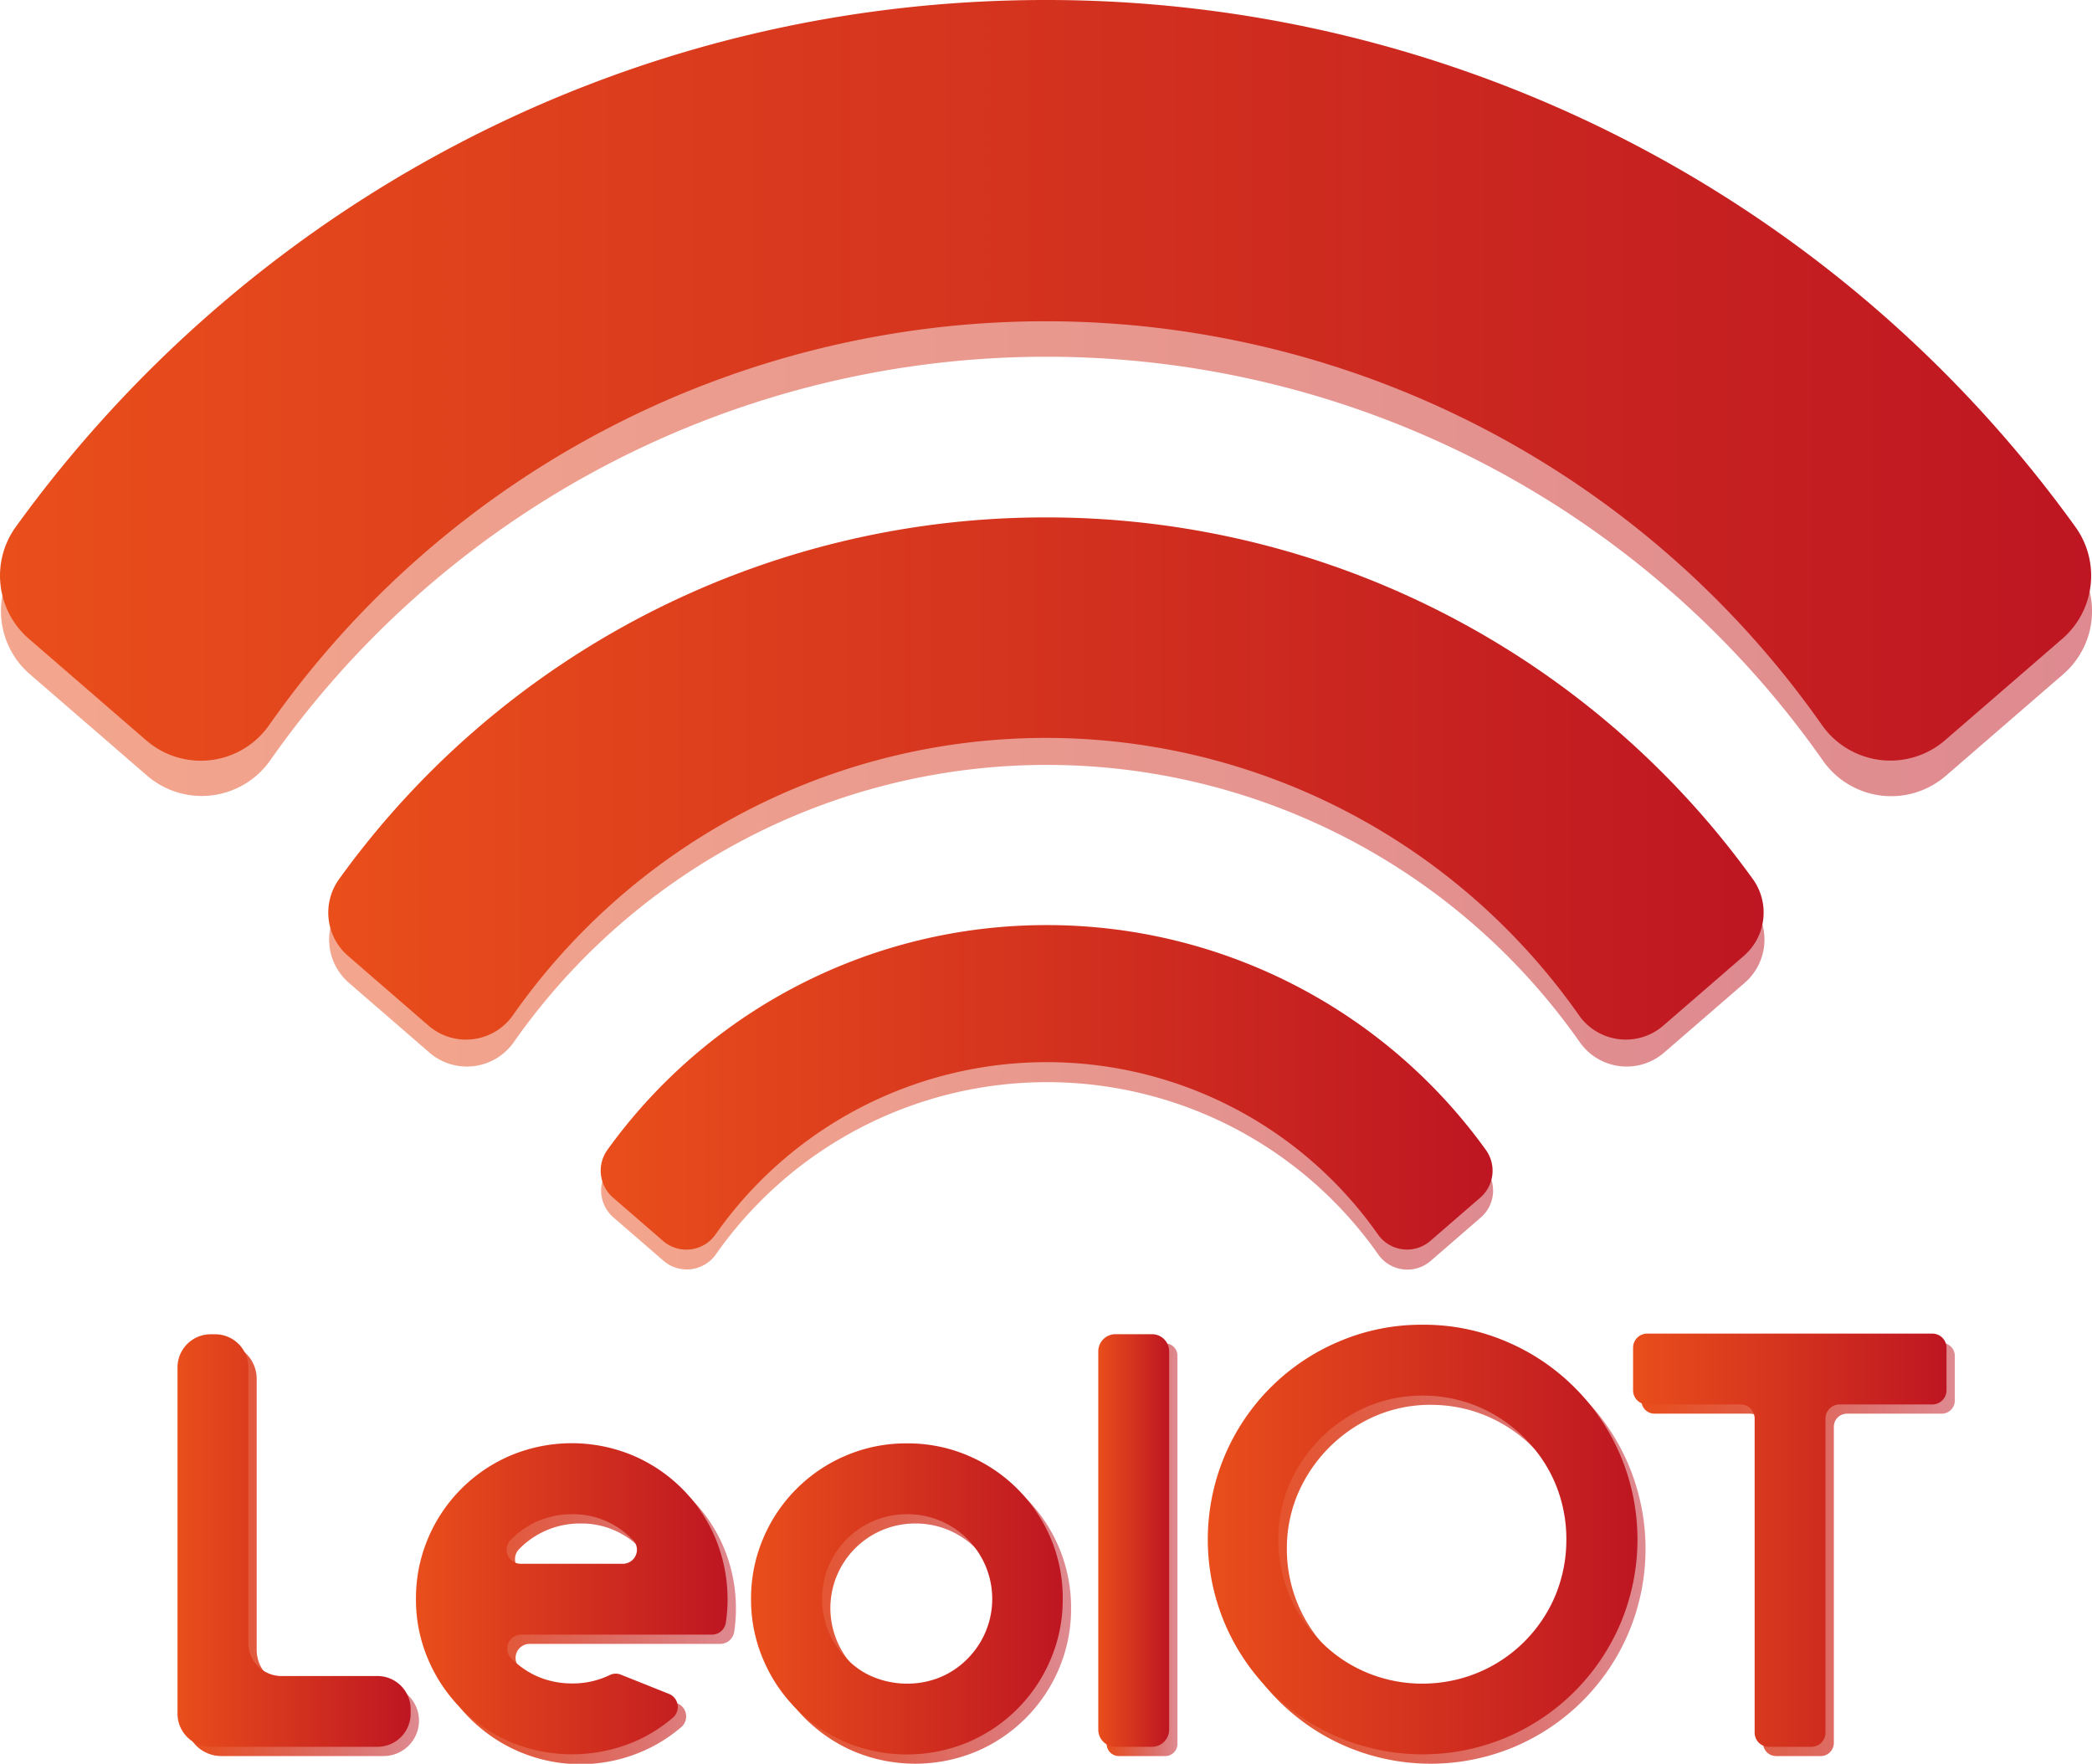 <svg id="Layer_1" data-name="Layer 1" xmlns="http://www.w3.org/2000/svg" xmlns:xlink="http://www.w3.org/1999/xlink" viewBox="0 0 500.07 421.6"><defs><style>.cls-1{fill:url(#linear-gradient);}.cls-2{fill:url(#default);}.cls-3{fill:url(#linear-gradient-2);}.cls-4{fill:url(#linear-gradient-3);}.cls-5{fill:url(#linear-gradient-4);}.cls-6{fill:url(#linear-gradient-5);}.cls-7{fill:url(#linear-gradient-6);}.cls-8{fill:url(#linear-gradient-7);}.cls-9{fill:url(#linear-gradient-8);}.cls-10{fill:url(#linear-gradient-9);}.cls-11{fill:url(#linear-gradient-10);}.cls-12{fill:url(#linear-gradient-11);}.cls-13{fill:url(#default-2);}.cls-14{fill:url(#default-3);}.cls-15{fill:url(#default-4);}.cls-16{fill:url(#default-5);}.cls-17{fill:url(#default-6);}.cls-18{fill:url(#default-7);}</style><linearGradient id="linear-gradient" x1="250.2" y1="378.52" x2="750.03" y2="378.52" gradientUnits="userSpaceOnUse"><stop offset="0" stop-color="#e94e1b" stop-opacity="0.5"/><stop offset="1" stop-color="#be1622" stop-opacity="0.5"/></linearGradient><linearGradient id="default" x1="249.97" y1="370.05" x2="749.8" y2="370.05" gradientUnits="userSpaceOnUse"><stop offset="0" stop-color="#e94e1b"/><stop offset="1" stop-color="#be1622"/></linearGradient><linearGradient id="linear-gradient-2" x1="328.65" y1="471.66" x2="671.75" y2="471.66" xlink:href="#linear-gradient"/><linearGradient id="linear-gradient-3" x1="328.49" y1="465.22" x2="671.59" y2="465.22" xlink:href="#default"/><linearGradient id="linear-gradient-4" x1="393.65" y1="543.8" x2="606.84" y2="543.8" xlink:href="#linear-gradient"/><linearGradient id="linear-gradient-5" x1="393.55" y1="539.04" x2="606.74" y2="539.04" xlink:href="#default"/><linearGradient id="linear-gradient-6" x1="294.4" y1="649.58" x2="350.13" y2="649.58" gradientUnits="userSpaceOnUse"><stop offset="0" stop-color="#e94e1b"/><stop offset="1" stop-color="#be1622" stop-opacity="0.5"/></linearGradient><linearGradient id="linear-gradient-7" x1="351.4" y1="663.54" x2="425.9" y2="663.54" xlink:href="#linear-gradient-6"/><linearGradient id="linear-gradient-8" x1="431.54" y1="663.54" x2="506.04" y2="663.54" xlink:href="#linear-gradient-6"/><linearGradient id="linear-gradient-9" x1="514.5" y1="649.58" x2="531.43" y2="649.58" xlink:href="#linear-gradient-6"/><linearGradient id="linear-gradient-10" x1="540.6" y1="649.36" x2="643.32" y2="649.36" xlink:href="#linear-gradient-6"/><linearGradient id="linear-gradient-11" x1="642.33" y1="649.5" x2="717.25" y2="649.5" xlink:href="#linear-gradient-6"/><linearGradient id="default-2" x1="292.4" y1="647.36" x2="348.13" y2="647.36" xlink:href="#default"/><linearGradient id="default-3" x1="349.4" y1="661.33" x2="423.9" y2="661.33" xlink:href="#default"/><linearGradient id="default-4" x1="429.54" y1="661.33" x2="504.04" y2="661.33" xlink:href="#default"/><linearGradient id="default-5" x1="512.5" y1="647.36" x2="529.44" y2="647.36" xlink:href="#default"/><linearGradient id="default-6" x1="538.61" y1="647.15" x2="641.32" y2="647.15" xlink:href="#default"/><linearGradient id="default-7" x1="640.34" y1="647.29" x2="715.26" y2="647.29" xlink:href="#default"/></defs><path class="cls-1" d="M500.12,287.59c-101.35,0-191.08,49.69-246.19,126a19.94,19.94,0,0,0,3.19,26.71l28,24.23h0A20,20,0,0,0,314.48,461a226.68,226.68,0,0,1,371.28,0,19.93,19.93,0,0,0,29.37,3.55h0l28-24.23a19.94,19.94,0,0,0,3.19-26.71C691.19,337.28,601.46,287.59,500.12,287.59Z" transform="translate(-249.97 -279.13)"/><path class="cls-2" d="M499.88,279.13c-101.34,0-191.07,49.68-246.18,126a19.94,19.94,0,0,0,3.19,26.71l28,24.23h0a19.93,19.93,0,0,0,29.37-3.55,226.68,226.68,0,0,1,371.28,0,20,20,0,0,0,29.38,3.55h0l28-24.23a19.94,19.94,0,0,0,3.19-26.71A303,303,0,0,0,499.88,279.13Z" transform="translate(-249.97 -279.13)"/><path class="cls-3" d="M500.2,409.25a208,208,0,0,0-169,86.5,13.68,13.68,0,0,0,2.19,18.33l19.21,16.64h0a13.69,13.69,0,0,0,20.16-2.44,155.6,155.6,0,0,1,254.86,0,13.69,13.69,0,0,0,20.16,2.44h0L667,514.08a13.69,13.69,0,0,0,2.19-18.33A208,208,0,0,0,500.2,409.25Z" transform="translate(-249.97 -279.13)"/><path class="cls-4" d="M500,402.81a208,208,0,0,0-169,86.5,13.68,13.68,0,0,0,2.19,18.33l19.2,16.64h0a13.7,13.7,0,0,0,20.17-2.44,155.58,155.58,0,0,1,254.86,0,13.69,13.69,0,0,0,20.16,2.44h0l19.21-16.64A13.69,13.69,0,0,0,669,489.31,208,208,0,0,0,500,402.81Z" transform="translate(-249.97 -279.13)"/><path class="cls-5" d="M500.25,505a129.26,129.26,0,0,0-105,53.75,8.51,8.51,0,0,0,1.36,11.39l11.94,10.34h0A8.51,8.51,0,0,0,421.07,579a96.69,96.69,0,0,1,158.36,0A8.51,8.51,0,0,0,592,580.5h0l11.93-10.34a8.51,8.51,0,0,0,1.36-11.39A129.25,129.25,0,0,0,500.25,505Z" transform="translate(-249.97 -279.13)"/><path class="cls-6" d="M500.15,500.26a129.26,129.26,0,0,0-105,53.75,8.51,8.51,0,0,0,1.36,11.39l11.94,10.34h0A8.51,8.51,0,0,0,421,574.22a96.69,96.69,0,0,1,158.36,0,8.51,8.51,0,0,0,12.53,1.52h0l11.93-10.34A8.51,8.51,0,0,0,605.15,554,129.25,129.25,0,0,0,500.15,500.26Z" transform="translate(-249.97 -279.13)"/><path class="cls-7" d="M350.13,690.42h0a8.47,8.47,0,0,1-8.46,8.47h-38.8a8.47,8.47,0,0,1-8.47-8.47V608.73a8.47,8.47,0,0,1,8.47-8.47h0a8.47,8.47,0,0,1,8.46,8.47v64.76A8.47,8.47,0,0,0,319.8,682h21.87A8.46,8.46,0,0,1,350.13,690.42Z" transform="translate(-249.97 -279.13)"/><path class="cls-8" d="M407.14,672.08H376.58a3.35,3.35,0,0,0-2.37,5.73l.05.05a19.91,19.91,0,0,0,6.63,4.45,20.49,20.49,0,0,0,7.76,1.48,20.14,20.14,0,0,0,9.07-2,3.26,3.26,0,0,1,2.68-.09l11.48,4.59a3.37,3.37,0,0,1,.95,5.67,36.23,36.23,0,0,1-8.52,5.46,37.35,37.35,0,0,1-50-19.4,37.52,37.52,0,0,1,0-28.93,37.17,37.17,0,0,1,19.82-19.82,37.85,37.85,0,0,1,29.06,0A37.14,37.14,0,0,1,423,649.08a38,38,0,0,1,2.48,20.1,3.38,3.38,0,0,1-3.33,2.9ZM388.65,643.3a20.22,20.22,0,0,0-14.39,5.92l-.26.26a3.36,3.36,0,0,0,2.45,5.67h24.4a3.36,3.36,0,0,0,2.45-5.67l-.26-.26A19.58,19.58,0,0,0,388.65,643.3Z" transform="translate(-249.97 -279.13)"/><path class="cls-9" d="M468.79,626.36a36.57,36.57,0,0,1,14.53,2.9A37,37,0,0,1,506,663.61a36.46,36.46,0,0,1-2.89,14.4,37.23,37.23,0,0,1-19.83,19.82,38,38,0,0,1-29.06,0A37.17,37.17,0,0,1,434.44,678a37.52,37.52,0,0,1,0-28.93,37.17,37.17,0,0,1,19.82-19.82A36.57,36.57,0,0,1,468.79,626.36Zm0,16.94a20.24,20.24,0,0,0-14.39,34.56,18.25,18.25,0,0,0,6.56,4.45,21,21,0,0,0,7.83,1.48,20.49,20.49,0,0,0,7.76-1.48,19.71,19.71,0,0,0,6.63-4.45,20.25,20.25,0,0,0,0-28.64A20.2,20.2,0,0,0,468.79,643.3Z" transform="translate(-249.97 -279.13)"/><path class="cls-10" d="M528.52,698.89h-11.1A2.92,2.92,0,0,1,514.5,696V603.18a2.92,2.92,0,0,1,2.92-2.92h11.1a2.91,2.91,0,0,1,2.91,2.92V696A2.91,2.91,0,0,1,528.52,698.89Z" transform="translate(-249.97 -279.13)"/><path class="cls-11" d="M592,598a50.18,50.18,0,0,1,20,4A51.31,51.31,0,0,1,639.3,629.4a51.59,51.59,0,0,1,0,39.93,51.4,51.4,0,0,1-27.37,27.37,51.59,51.59,0,0,1-39.93,0,51.31,51.31,0,0,1-27.37-27.37,51.47,51.47,0,0,1,0-39.93A51.22,51.22,0,0,1,572,602,50.13,50.13,0,0,1,592,598Zm0,16.93a33.51,33.51,0,0,0-13.12,2.61,35.58,35.58,0,0,0-18.69,18.69,33.54,33.54,0,0,0-2.61,13.12,34,34,0,0,0,2.61,13.19,34.39,34.39,0,0,0,7.54,11.22,33.63,33.63,0,0,0,11.15,7.48A34.37,34.37,0,0,0,592,683.79a34.87,34.87,0,0,0,13.19-2.54,34.38,34.38,0,0,0,18.7-18.7,34.87,34.87,0,0,0,2.54-13.19,34.41,34.41,0,0,0-2.54-13.12,33.64,33.64,0,0,0-7.48-11.14,34.42,34.42,0,0,0-11.22-7.55A34,34,0,0,0,592,614.94Z" transform="translate(-249.97 -279.13)"/><path class="cls-12" d="M714.12,617.05H691.46a3.13,3.13,0,0,0-3.13,3.13v75.58a3.13,3.13,0,0,1-3.13,3.13H674.53a3.13,3.13,0,0,1-3.13-3.13V620.18a3.13,3.13,0,0,0-3.13-3.13h-22.8a3.14,3.14,0,0,1-3.14-3.13V603.25a3.14,3.14,0,0,1,3.14-3.13h68.65a3.13,3.13,0,0,1,3.13,3.13v10.67A3.13,3.13,0,0,1,714.12,617.05Z" transform="translate(-249.97 -279.13)"/><path class="cls-13" d="M348.13,687.67v1.08a7.93,7.93,0,0,1-7.92,7.93H300.33a7.93,7.93,0,0,1-7.93-7.93V606a7.93,7.93,0,0,1,7.93-7.93h1.08a7.93,7.93,0,0,1,7.92,7.93v65.84a7.92,7.92,0,0,0,7.93,7.92h22.95A7.93,7.93,0,0,1,348.13,687.67Z" transform="translate(-249.97 -279.13)"/><path class="cls-14" d="M405.14,669.87H374.58a3.35,3.35,0,0,0-2.37,5.73l.05,0a19.91,19.91,0,0,0,6.63,4.45,20.68,20.68,0,0,0,7.76,1.48,20.14,20.14,0,0,0,9.07-2,3.26,3.26,0,0,1,2.68-.09l11.48,4.59a3.37,3.37,0,0,1,.95,5.67,35.88,35.88,0,0,1-8.52,5.45,38.29,38.29,0,0,1-30.19.43,37.14,37.14,0,0,1-19.82-19.83,36.2,36.2,0,0,1-2.9-14.39,36.6,36.6,0,0,1,2.9-14.53,37.17,37.17,0,0,1,19.82-19.82,37.85,37.85,0,0,1,29.06,0A37.14,37.14,0,0,1,421,646.87a38,38,0,0,1,2.48,20.1,3.38,3.38,0,0,1-3.33,2.9Zm-18.49-28.79A20.23,20.23,0,0,0,372.26,647l-.26.26a3.36,3.36,0,0,0,2.45,5.67h24.4a3.36,3.36,0,0,0,2.45-5.67L401,647A19.59,19.59,0,0,0,386.65,641.08Z" transform="translate(-249.97 -279.13)"/><path class="cls-15" d="M466.79,624.15a36.57,36.57,0,0,1,14.53,2.9,37.23,37.23,0,0,1,19.83,19.82A36.59,36.59,0,0,1,504,661.4a36.2,36.2,0,0,1-2.89,14.39,37.2,37.2,0,0,1-19.83,19.83,38,38,0,0,1-29.06,0,37.14,37.14,0,0,1-19.82-19.83,36.2,36.2,0,0,1-2.9-14.39,36.6,36.6,0,0,1,2.9-14.53,37.17,37.17,0,0,1,19.82-19.82A36.57,36.57,0,0,1,466.79,624.15Zm0,16.93a20.25,20.25,0,0,0-14.39,34.57A18.25,18.25,0,0,0,459,680.1a21.2,21.2,0,0,0,7.83,1.48,20.68,20.68,0,0,0,7.76-1.48,19.71,19.71,0,0,0,6.63-4.45,20.25,20.25,0,0,0,0-28.64A20.21,20.21,0,0,0,466.79,641.08Z" transform="translate(-249.97 -279.13)"/><path class="cls-16" d="M525.34,696.68H516.6a4.11,4.11,0,0,1-4.1-4.1V602.14a4.1,4.1,0,0,1,4.1-4.09h8.74a4.1,4.1,0,0,1,4.1,4.09v90.44A4.11,4.11,0,0,1,525.34,696.68Z" transform="translate(-249.97 -279.13)"/><path class="cls-17" d="M590,595.79a50,50,0,0,1,20,4,51.31,51.31,0,0,1,27.37,27.37,51.59,51.59,0,0,1,0,39.93,51.4,51.4,0,0,1-27.37,27.37,51.59,51.59,0,0,1-39.93,0,51.31,51.31,0,0,1-27.37-27.37,51.59,51.59,0,0,1,0-39.93A51.22,51.22,0,0,1,570,599.82,50,50,0,0,1,590,595.79Zm0,16.94a33.68,33.68,0,0,0-13.12,2.6A35.64,35.64,0,0,0,558.15,634a33.51,33.51,0,0,0-2.61,13.12,34.19,34.19,0,0,0,10.16,24.41A33.64,33.64,0,0,0,576.84,679,34.37,34.37,0,0,0,590,681.58,34.87,34.87,0,0,0,603.15,679a34.38,34.38,0,0,0,18.7-18.7,34.87,34.87,0,0,0,2.54-13.19A34.37,34.37,0,0,0,621.85,634a33.78,33.78,0,0,0-7.48-11.15,34.58,34.58,0,0,0-11.22-7.55A34.17,34.17,0,0,0,590,612.73Z" transform="translate(-249.97 -279.13)"/><path class="cls-18" d="M711.88,614.84H689.71a3.38,3.38,0,0,0-3.38,3.38V693.3a3.38,3.38,0,0,1-3.38,3.38H672.78a3.38,3.38,0,0,1-3.38-3.38V618.22a3.38,3.38,0,0,0-3.38-3.38H643.71a3.37,3.37,0,0,1-3.37-3.38V601.29a3.37,3.37,0,0,1,3.37-3.38h68.17a3.38,3.38,0,0,1,3.38,3.38v10.17A3.38,3.38,0,0,1,711.88,614.84Z" transform="translate(-249.97 -279.13)"/></svg>
